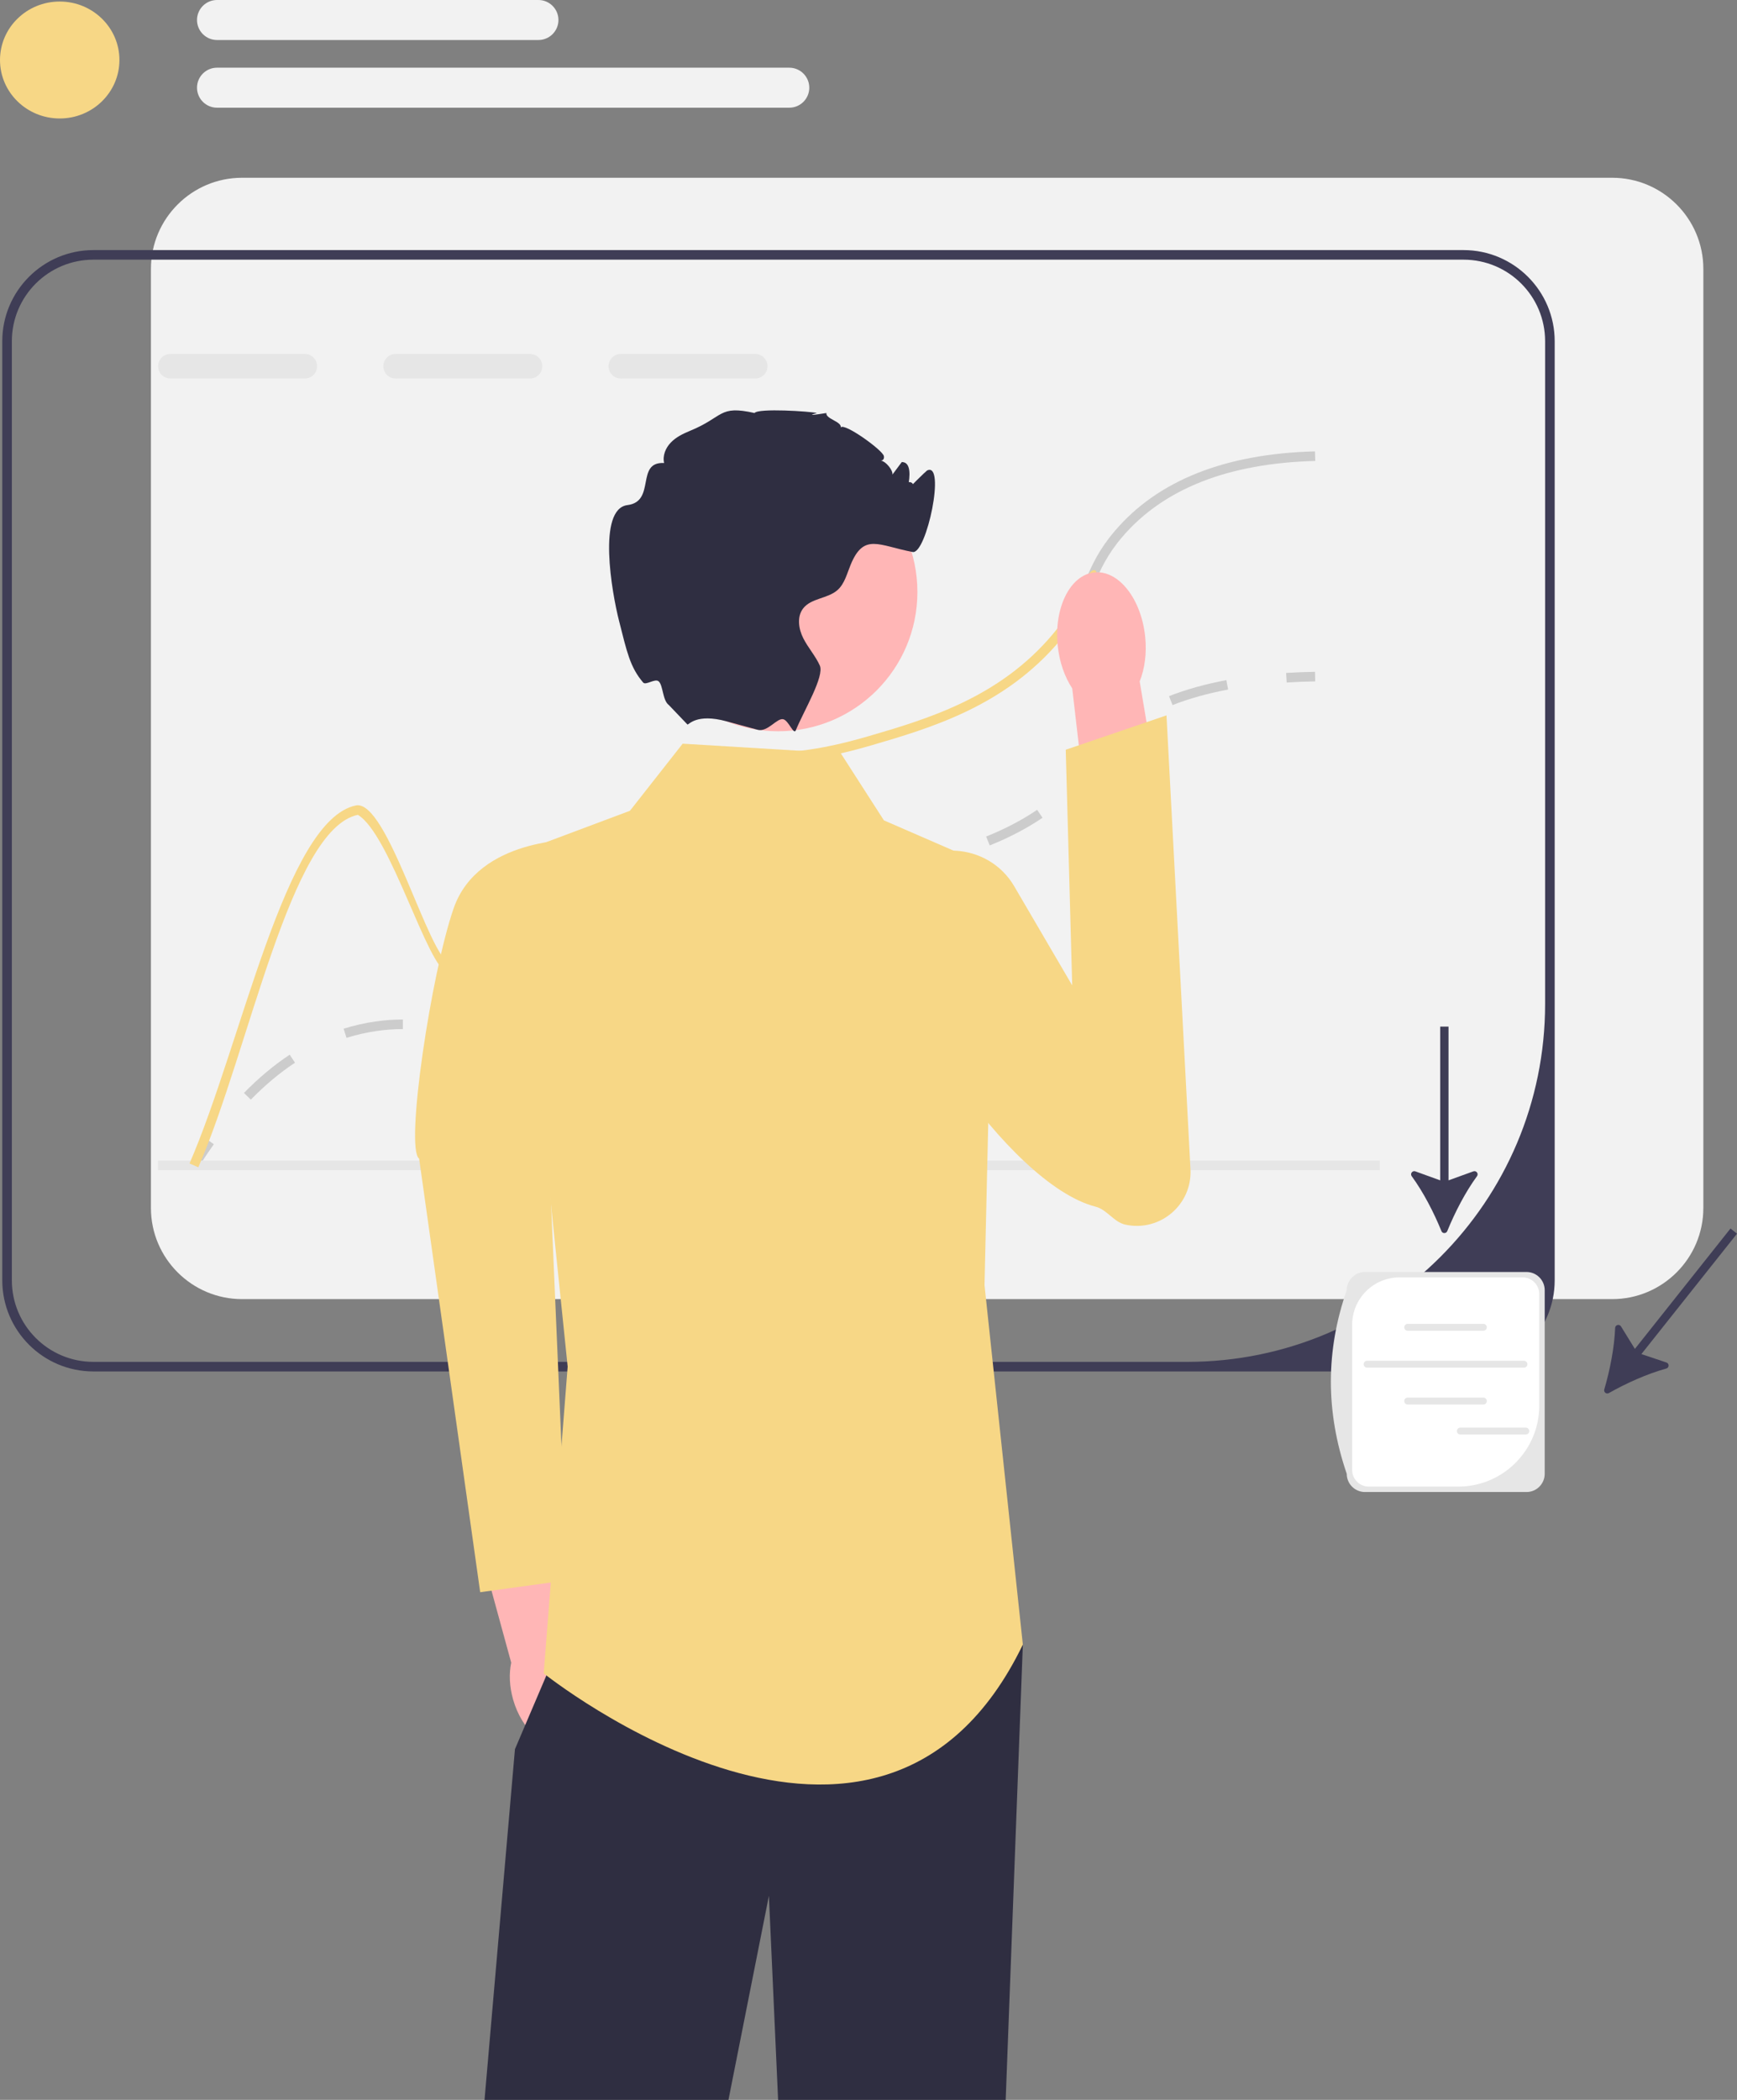 <svg xmlns="http://www.w3.org/2000/svg" width="362.524" height="438.188" viewBox="0 0 362.524 438.188" xmlns:xlink="http://www.w3.org/1999/xlink" role="img" artist="Katerina Limpitsouni" source="https://undraw.co/"><rect x="0" y="0" width="362.524" height="438.188" fill="#808080" stroke="none"/><g><path d="M336.48,37.094H50.52c-10.49,0-19.02,8.53-19.02,19.02V252.074c0,10.49,8.53,19.02,19.02,19.02H336.48c10.49,0,19.02-8.53,19.02-19.02V56.114c0-10.49-8.53-19.02-19.02-19.02Z" fill="#f2f2f2"/><path d="M305.455,52.188H19.495C9.005,52.188,.475,60.718,.475,71.208v195.96c0,10.49,8.53,19.02,19.02,19.02H305.455c10.49,0,19.02-8.53,19.02-19.02V71.208c0-10.49-8.53-19.02-19.02-19.02Zm17.02,157.304c0,41.254-33.443,74.696-74.696,74.696H19.495c-9.4,0-17.02-7.62-17.02-17.02V71.208c0-9.4,7.62-17.02,17.02-17.02H305.455c9.4,0,17.02,7.62,17.02,17.02V209.492Z" fill="#3f3d56"/></g><g><path d="M41.322,243.721l-1.692-1.065c1.1-1.749,2.235-3.443,3.373-5.038l1.628,1.162c-1.116,1.562-2.229,3.225-3.309,4.941Z" fill="#ccc"/><path d="M52.349,229.468l-1.432-1.396c3.052-3.127,6.264-5.812,9.546-7.98l1.103,1.669c-3.164,2.089-6.265,4.682-9.217,7.708Zm49.896-12.624c-2.388,0-4.564-.306-6.193-.572l.323-1.974c1.65,.27,3.638,.546,5.87,.546,1.971,0,3.908-.216,5.921-.662l.432,1.953c-2.157,.477-4.235,.709-6.353,.709Zm-29.926-.265l-.602-1.907c2.148-.678,4.374-1.186,6.615-1.51,1.924-.278,3.764-.414,5.624-.414h.123v2h-.123c-1.763,0-3.509,.128-5.337,.393-2.134,.309-4.254,.793-6.3,1.438Zm47.671-5.78l-1.278-1.538c2.76-2.292,4.738-5.064,6.833-8l.835-1.167,1.623,1.169-.831,1.16c-2.172,3.043-4.224,5.918-7.182,8.376Zm16.039-18.338l-1.23-1.577c2.696-2.104,5.742-3.808,9.311-5.211,.608-.239,1.189-.453,1.747-.643l.646,1.893c-.53,.181-1.082,.384-1.66,.611-3.388,1.332-6.271,2.943-8.812,4.927Zm24.145-6.947c-.673,0-1.311-.006-1.924-.013l.023-2c.627,.007,1.281,.009,1.974,.013,2.354,0,5.631-.067,10.127-.587l.23,1.986c-4.645,.538-7.974,.594-10.431,.601Zm22.597-2.619l-.396-1.96c3.592-.727,7.771-1.591,11.908-2.659l.5,1.937c-4.184,1.08-8.394,1.951-12.012,2.682Zm23.793-6.474l-.748-1.855c4.01-1.617,7.492-3.44,10.646-5.575l1.121,1.656c-3.271,2.215-6.876,4.104-11.019,5.773Zm20.208-14.291l-1.623-1.169c.558-.774,1.041-1.53,1.507-2.26,1.377-2.156,2.801-4.386,6.192-7.124l.237-.19,1.239,1.569-.22,.176c-3.138,2.533-4.413,4.53-5.763,6.645-.481,.753-.979,1.533-1.569,2.353Zm17.942-15l-.729-1.862c3.564-1.397,7.59-2.522,11.966-3.343l.369,1.966c-4.252,.798-8.157,1.888-11.605,3.239Z" fill="#ccc"/><path d="M268.543,142.423l-.125-1.996c1.943-.122,3.975-.202,6.039-.239l.036,2c-2.035,.036-4.037,.115-5.95,.235Z" fill="#ccc"/></g><g><path d="M63.623,73.859h-28.06c-1.41,0-2.56,1.15-2.56,2.56,0,1.42,1.15,2.57,2.56,2.57h28.06c1.41,0,2.56-1.15,2.56-2.57,0-1.41-1.15-2.56-2.56-2.56Z" fill="#e6e6e6"/><path d="M110.623,73.859h-28.06c-1.41,0-2.56,1.15-2.56,2.56,0,1.42,1.15,2.57,2.56,2.57h28.06c1.41,0,2.56-1.15,2.56-2.57,0-1.41-1.15-2.56-2.56-2.56Z" fill="#e6e6e6"/><path d="M157.623,73.859h-28.06c-1.41,0-2.56,1.15-2.56,2.56,0,1.42,1.15,2.57,2.56,2.57h28.06c1.41,0,2.56-1.15,2.56-2.57,0-1.41-1.15-2.56-2.56-2.56Z" fill="#e6e6e6"/></g><rect x="32.975" y="242.188" width="255" height="2" fill="#e6e6e6"/><path d="M274.505,96.188c-18.15,.47-31.69,5.81-40.27,15.85-3.17,3.72-4.46,6.65-5.82,9.75-1.35,3.06-2.73,6.21-5.94,10.32v-3.4c1.99-2.92,3.06-5.36,4.11-7.73,1.42-3.24,2.77-6.3,6.13-10.23,8.96-10.5,23-16.07,41.73-16.56l.06,2Z" fill="#ccc"/><path d="M228.415,121.788c-1.35,3.06-2.73,6.21-5.94,10.32-.38,.49-.79,1-1.23,1.53-11.58,13.77-27.05,18.29-39.49,21.93-.78,.23-1.54,.44-2.28,.64-11.06,3-17.12,2.89-21.63,2.82-4.53-.08-7.52-.13-12.87,2.93-9.81,5.59-13.83,13.77-17.72,21.68-4.01,8.14-7.79,15.83-17.43,19.44-6.69,2.5-11.39,1.26-16.36-.04-4.27-1.13-11.966-28.944-18.78-33-14.07,2.95-22.62,48.93-33.29,73.55l-1.84-.8c10.95-25.24,19.97-71.61,34.71-74.71,6.57-1.38,15.22,31.84,19.71,33.02,4.66,1.23,9.05,2.38,15.15,.1,8.9-3.32,12.34-10.33,16.33-18.44,3.84-7.8,8.19-16.64,18.52-22.54,5.83-3.33,9.22-3.27,13.9-3.19,4.46,.08,10.48,.18,21.6-2.89,.56-.16,1.13-.32,1.72-.49,12.18-3.56,27.33-7.99,38.51-21.29,1.1-1.31,2.01-2.52,2.77-3.65,1.99-2.92,3.06-5.36,4.11-7.73,1.42-3.24,3.19-2.29,1.83,.81Z" fill="#F7D786"/><g><path d="M121.776,350.568c-.792-2.756-2.147-5.108-3.761-6.785l-5.864-26.73-12.781,3.131,7.324,26.778c-.482,2.266-.385,4.97,.406,7.727,1.808,6.297,6.56,10.479,10.612,9.341,4.053-1.138,5.872-7.165,4.063-13.462h0Z" fill="#ffb6b6"/><path d="M120.008,175.227s-20.184-.413-25.317,14.285c-4.672,13.379-10.209,50.135-7.216,52.259l12.743,90.485,18.171-2.497-4.663-108.569,6.282-45.964Z" fill="#F7D786"/></g><polygon points="213.475 343.188 209.895 438.188 162.395 438.188 160.475 395.618 152.035 438.188 101.125 438.188 107.475 365.008 114.035 349.618 118.475 339.188 213.475 343.188" fill="#2f2e41"/><path d="M175.475,157.188l-33-2-11,14-24,9,11,107-5,64s70,56,100-6l-8-75,2-87-23-10-9-14Z" fill="#F7D786"/><g><path d="M239.006,132.849c.358,3.467-.097,6.727-1.144,9.341l5.497,32.812-15.69,2.159-3.887-33.517c-1.559-2.345-2.671-5.444-3.029-8.911-.818-7.92,2.605-14.763,7.645-15.283,5.04-.521,9.789,5.478,10.607,13.398v0Z" fill="#ffb6b6"/><path d="M211.677,184.945c-5.409-9.245-18.826-10.116-24.835-1.25-1.643,2.424-1.185,5.148-1.577,8.422-1.665,13.896,24.964,54.96,43.39,59.688,2.418,.62,3.795,3.229,6.236,3.753h0c7.23,1.554,13.961-4.184,13.57-11.569l-5.005-94.708-21.027,7.172,1.346,49.171-12.098-20.678Z" fill="#F7D786"/></g><g><circle cx="162.4" cy="123.532" r="29.068" fill="#ffb6b6"/><path d="M189.475,102.188c-.25,.06,3.826-3.913,4-4,4-2-.11,17.55-3,17-7.11-1.35-10.18-4.03-12.94,2.66-.77,1.86-1.25,3.96-2.75,5.29-2.06,1.81-5.48,1.66-7.16,3.82-1.35,1.74-.96,4.3,.04,6.26,1,1.97,2.52,3.64,3.43,5.65,1.02,2.26-3.33,9.45-4.99,13.49v.01l-.01,.024c-.441,1.06-1.489-1.993-2.596-2.298-1.324-.365-3.275,2.762-5.384,2.194-.01,0-.02-.01-.03-.01-2.01-.56-4.25-1.16-6.47-1.76h-.01c-6.25-1.7-7.83,.74-8.13,.67l-3.88-4.06c-1.332-.97-1.181-4.099-2.12-4.94-.768-.687-2.682,.901-3.246,.24-2.766-3.24-3.403-6.481-5.034-12.88-1.49-5.85-4.58-23.36,1.77-24.15,5.99-.75,1.61-9.09,7.64-8.78-.36-1.52,.31-3.15,1.4-4.27,1.08-1.13,2.52-1.83,3.97-2.43,7.15-2.92,5.96-5.43,13.5-3.73,.75-1.05,11.64-.35,13,0,.1,.02-3.37,.85,2,0-.2,1.23,3.2,1.77,3,3,.75-1.01,8.81,4.79,9,6,.25,1.51-2.03,.74-.51,.97,.9,.14,2.44,1.97,2.29,2.88,.65-.88,1.3-1.75,1.96-2.63,.12,.01,.23,.03,.35,.05,3.04,.58-.445,10.518-.32,7.42,.23-5.69,4.26-2.36,1.23-1.69Z" fill="#2f2e41"/></g><path d="M300.835,256.9c.224,.552,.997,.552,1.221-0,1.561-3.849,3.784-8.16,6.203-11.455,.387-.527-.147-1.232-.762-1.01l-5.183,1.875v-32.086h-1.735v32.086l-5.185-1.875c-.615-.223-1.149,.482-.762,1.01,2.418,3.295,4.641,7.606,6.204,11.455Z" fill="#3f3d56"/><path d="M334.826,289.937c-.168,.571,.438,1.052,.956,.759,3.617-2.043,8.039-4.037,11.981-5.113,.631-.172,.652-1.056,.031-1.264l-5.225-1.755,19.955-25.127-1.359-1.079-19.955,25.127-2.894-4.693c-.343-.557-1.2-.337-1.224,.317-.155,4.084-1.095,8.842-2.266,12.829Z" fill="#3f3d56"/><g><path d="M318.593,311.349h-33.721c-2.094,0-3.797-1.703-3.797-3.797-4.459-13.032-4.37-25.801,0-38.323,0-2.094,1.703-3.797,3.797-3.797h33.721c2.094,0,3.797,1.703,3.797,3.797v38.323c0,2.094-1.703,3.797-3.797,3.797Z" fill="#e6e6e6"/><path d="M292.096,266.563c-5.463,0-9.891,4.428-9.891,9.891v30.285c0,1.921,1.557,3.479,3.479,3.479h18.648c9.348,0,16.926-7.578,16.926-16.926v-23.25c0-1.921-1.557-3.479-3.479-3.479h-25.683Z" fill="#fff"/><g><path d="M309.585,277.7h-15.788c-.398,0-.722-.324-.722-.722,0-.398,.324-.722,.722-.722h15.788c.398,0,.722,.324,.722,.722,0,.398-.324,.722-.722,.722Z" fill="#e6e6e6"/><path d="M309.585,293.093h-15.788c-.398,0-.722-.324-.722-.722s.324-.722,.722-.722h15.788c.398,0,.722,.324,.722,.722s-.324,.722-.722,.722Z" fill="#e6e6e6"/><path d="M318.057,285.402h-32.732c-.398,0-.722-.324-.722-.722,0-.398,.324-.722,.722-.722h32.732c.398,0,.722,.324,.722,.722,0,.398-.324,.722-.722,.722Z" fill="#e6e6e6"/></g><path d="M318.443,299.351h-13.658c-.398,0-.722-.324-.722-.722,0-.398,.324-.722,.722-.722h13.658c.398,0,.722,.324,.722,.722s-.324,.722-.722,.722Z" fill="#e6e6e6"/></g><g><ellipse cx="12.463" cy="12.522" rx="12.463" ry="12.201" fill="#F7D786"/><path d="M112.376,8.348H45.291c-2.301,0-4.174-1.872-4.174-4.174s1.872-4.174,4.174-4.174H112.376c2.301,0,4.174,1.872,4.174,4.174s-1.872,4.174-4.174,4.174Z" fill="#f2f2f2"/><path d="M164.729,22.475H45.291c-2.301,0-4.174-1.872-4.174-4.174s1.872-4.174,4.174-4.174h119.438c2.301,0,4.174,1.872,4.174,4.174s-1.872,4.174-4.174,4.174Z" fill="#f2f2f2"/></g></svg>